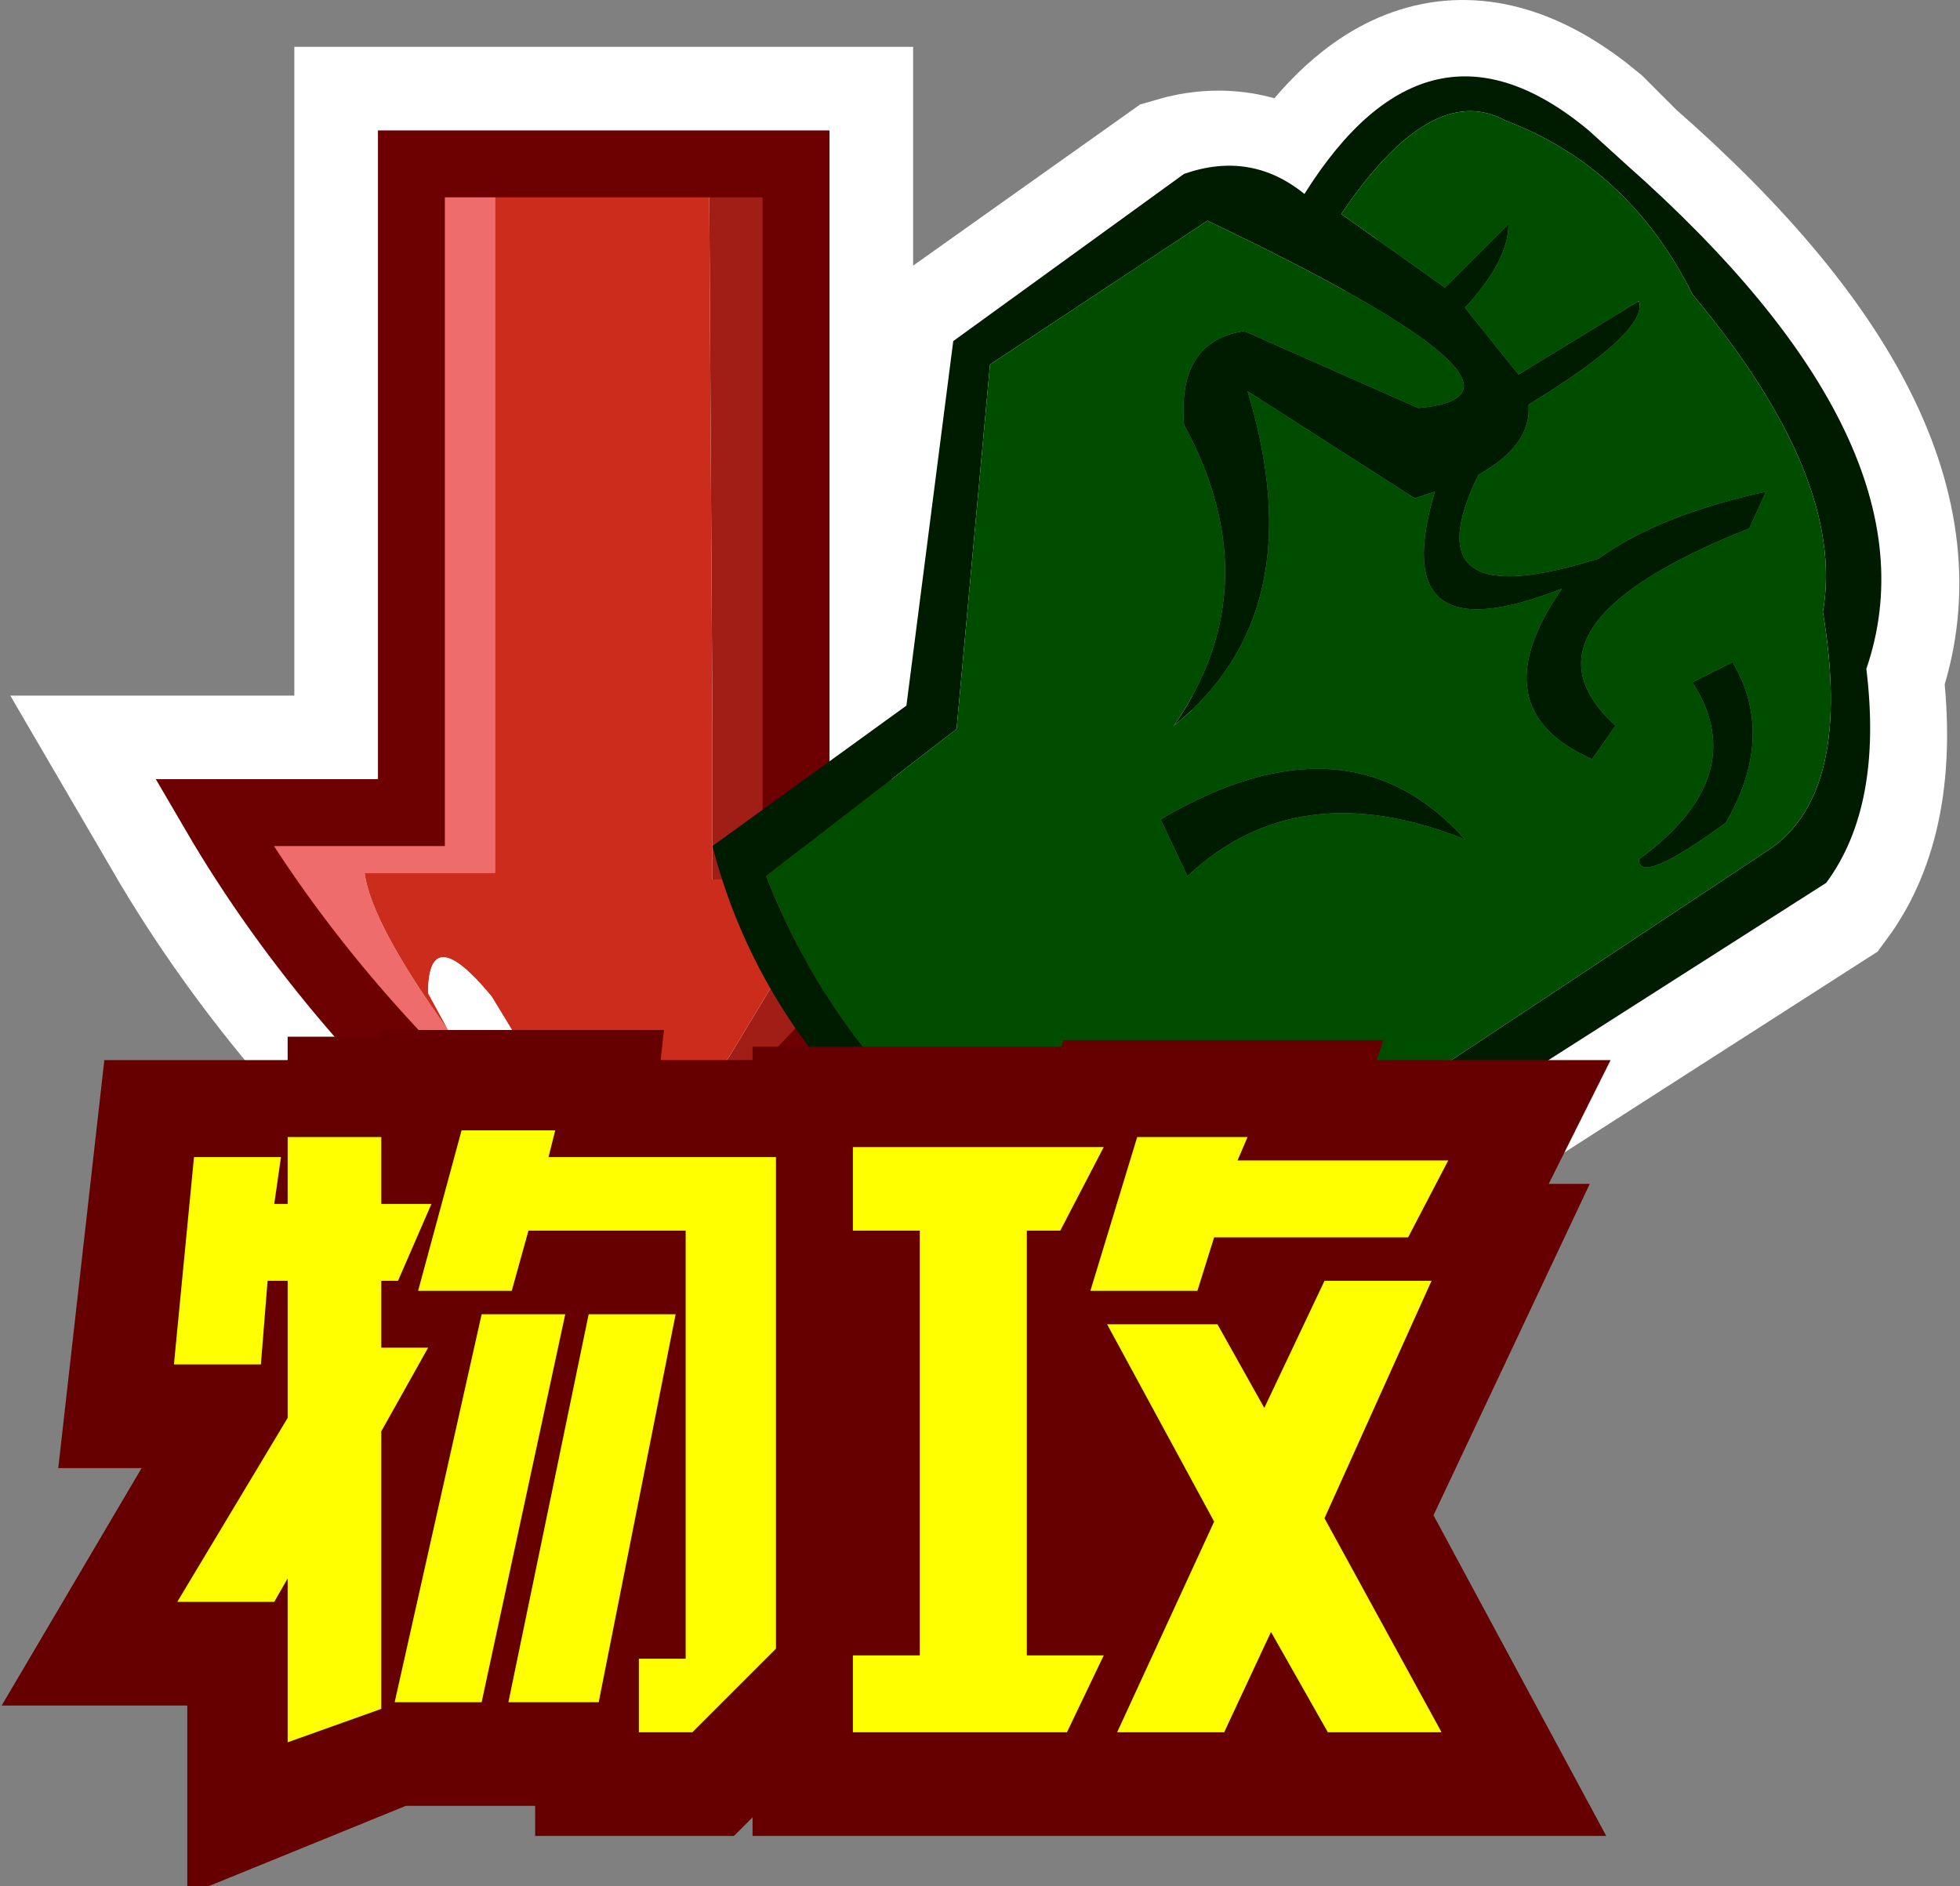 <?xml version="1.0" encoding="UTF-8" standalone="no"?>
<svg xmlns:xlink="http://www.w3.org/1999/xlink" height="28.2px" width="29.3px" xmlns="http://www.w3.org/2000/svg">
  <rect width="100%" height="100%" fill="#808080" stroke="none"/>
  <g transform="matrix(1.0, 0.0, 0.0, 1.0, 0.1, -1.95)">
    <path d="M27.1 15.25 L17.2 21.6 Q11.6 19.15 10.5 14.75 L13.4 12.55 14.05 7.1 17.5 4.65 Q18.5 4.35 19.35 5.0 21.2 2.0 23.6 4.0 L24.1 4.5 Q28.9 8.7 27.7 12.05 27.95 14.1 27.1 15.25 Z" fill="none" stroke="#ffffff" stroke-linecap="butt" stroke-linejoin="miter-clip" stroke-miterlimit="3.0" stroke-width="2.5"/>
    <path d="M3.1 14.1 L6.05 14.1 6.05 4.4 11.8 4.4 11.8 14.1 14.8 14.1 Q12.65 17.8 8.95 20.5 L7.85 19.65 Q4.85 17.1 3.1 14.1 Z" fill="none" stroke="#ffffff" stroke-linecap="butt" stroke-linejoin="miter-clip" stroke-miterlimit="3.0" stroke-width="3.5"/>
    <path d="M10.5 4.4 L11.8 4.4 11.8 14.1 14.8 14.1 Q12.65 17.8 8.95 20.5 L10.8 17.75 12.4 15.1 10.55 15.1 10.55 12.75 10.5 4.4" fill="#a01e16" fill-rule="evenodd" stroke="none"/>
    <path d="M7.85 19.65 Q4.85 17.1 3.1 14.1 L6.05 14.1 6.05 4.4 7.3 4.4 7.3 15.0 5.35 15.0 Q5.45 15.75 6.6 17.35 L6.75 17.7 7.3 18.35 8.95 20.5 Q6.75 18.45 7.85 19.65" fill="#ee6c6c" fill-rule="evenodd" stroke="none"/>
    <path d="M8.95 20.5 L7.85 19.65 Q6.75 18.45 8.95 20.5 L7.3 18.35 Q7.5 18.55 7.85 18.55 L8.1 18.25 7.25 16.85 Q6.3 15.7 6.3 16.8 L6.6 17.35 Q5.45 15.75 5.35 15.0 L7.3 15.0 7.3 4.4 10.5 4.4 10.55 12.75 10.55 15.1 12.4 15.1 10.8 17.75 8.95 20.5" fill="#cb2c1b" fill-rule="evenodd" stroke="none"/>
    <path d="M6.6 17.35 L6.3 16.8 Q6.3 15.7 7.25 16.85 L8.1 18.25 7.85 18.55 Q7.5 18.55 7.3 18.35 L6.75 17.7 6.6 17.35" fill="#ffffff" fill-rule="evenodd" stroke="none"/>
    <path d="M10.5 4.4 L11.8 4.4 11.8 14.1 14.8 14.1 Q12.65 17.8 8.95 20.5 L7.85 19.65 Q4.85 17.1 3.1 14.1 L6.05 14.1 6.05 4.4 7.3 4.4 10.5 4.4 Z" fill="none" stroke="#6d0101" stroke-linecap="butt" stroke-linejoin="miter-clip" stroke-miterlimit="3.0" stroke-width="1.0"/>
    <path d="M24.2 4.4 Q28.95 8.6 27.8 11.95 28.05 14.0 27.2 15.15 L17.25 21.5 Q11.7 19.05 10.55 14.6 L13.45 12.5 14.15 7.05 17.6 4.55 Q18.6 4.2 19.4 4.85 21.25 1.9 23.65 3.9 L24.2 4.4 M22.6 7.55 L24.4 6.45 Q24.55 6.9 22.75 8.0 22.8 8.6 22.0 9.05 20.95 11.2 23.8 10.3 24.7 9.65 26.3 9.3 L26.05 9.85 Q22.4 11.3 24.05 12.8 L23.7 13.3 Q22.0 12.55 23.25 10.75 20.6 11.8 21.35 9.3 L21.05 9.4 18.55 7.8 Q19.55 11.1 17.45 12.8 18.9 10.7 17.6 8.3 17.5 7.05 18.5 6.9 L21.1 8.05 Q23.4 7.85 17.95 5.25 L14.7 7.4 14.2 12.85 11.35 15.05 Q13.05 19.3 17.3 20.65 L26.35 14.65 Q27.6 13.8 27.15 11.1 27.5 9.1 25.2 6.35 24.25 4.45 22.4 3.75 21.3 3.15 19.95 5.15 L21.5 6.25 22.45 5.3 Q22.45 5.85 21.8 6.55 L22.6 7.55 M25.8 11.85 Q26.45 12.95 25.7 14.25 24.4 15.2 24.4 14.8 26.1 13.55 25.2 12.15 L25.8 11.85 M17.65 15.05 L17.25 14.2 Q20.05 12.55 21.8 14.5 19.3 13.5 17.65 15.05" fill="#001c00" fill-rule="evenodd" stroke="none"/>
    <path d="M25.8 11.85 L25.2 12.15 Q26.1 13.55 24.4 14.8 24.4 15.2 25.7 14.25 26.45 12.95 25.8 11.85 M22.6 7.55 L21.8 6.55 Q22.45 5.85 22.45 5.3 L21.5 6.25 19.95 5.15 Q21.3 3.15 22.4 3.75 24.25 4.45 25.2 6.35 27.5 9.1 27.15 11.1 27.6 13.8 26.35 14.65 L17.3 20.65 Q13.05 19.3 11.35 15.05 L14.2 12.85 14.7 7.4 17.95 5.25 Q23.4 7.85 21.1 8.05 L18.5 6.9 Q17.5 7.05 17.6 8.3 18.9 10.7 17.45 12.8 19.55 11.1 18.55 7.8 L21.05 9.4 21.35 9.3 Q20.6 11.8 23.25 10.75 22.0 12.55 23.7 13.3 L24.05 12.8 Q22.4 11.3 26.05 9.85 L26.3 9.3 Q24.7 9.65 23.8 10.3 20.95 11.2 22.0 9.05 22.8 8.6 22.75 8.0 24.55 6.9 24.4 6.45 L22.6 7.55 M17.65 15.05 Q19.3 13.5 21.8 14.5 20.05 12.55 17.25 14.2 L17.65 15.05" fill="#004d00" fill-rule="evenodd" stroke="none"/>
    <path d="M20.95 20.5 L18.0 20.5 17.75 21.25 16.2 21.25 16.9 19.0 18.5 19.0 18.4 19.3 21.55 19.3 20.95 20.5 M4.2 18.95 L5.55 18.95 5.55 20.0 6.3 20.0 5.8 21.1 5.55 21.1 5.55 22.15 6.25 22.15 5.55 23.35 5.55 27.5 4.2 28.05 4.2 25.55 4.0 25.95 2.55 25.95 4.2 23.15 4.2 21.1 3.85 21.1 3.8 22.4 2.45 22.4 2.8 19.3 4.1 19.3 4.0 20.0 4.2 20.0 4.2 18.95 M10.0 21.65 L8.85 27.45 7.45 27.45 8.65 21.65 10.0 21.65 M8.1 19.3 L11.5 19.3 11.5 26.65 10.25 27.9 9.4 27.9 9.4 26.75 10.1 26.75 10.1 20.35 7.8 20.35 7.55 21.25 6.15 21.25 6.75 18.85 8.15 18.85 8.1 19.3 M8.35 21.65 L7.1 27.45 5.75 27.45 7.05 21.65 8.35 21.65 M12.65 20.35 L12.65 19.1 16.35 19.1 15.75 20.35 15.25 20.35 15.25 26.7 16.35 26.7 15.8 27.9 12.65 27.9 12.65 26.7 13.65 26.7 13.65 20.35 12.65 20.35 M18.8 23.05 L19.65 21.15 21.3 21.15 19.65 24.65 21.4 27.9 19.7 27.9 18.9 26.35 18.2 27.9 16.55 27.9 18.0 24.75 16.45 21.75 18.1 21.75 18.8 23.05" fill="#ffff00" fill-rule="evenodd" stroke="none"/>
    <path d="M20.95 20.5 L18.0 20.5 17.75 21.25 16.2 21.25 16.9 19.0 18.5 19.0 18.4 19.3 21.55 19.3 20.95 20.5 M4.2 18.95 L5.55 18.95 5.55 20.0 6.3 20.0 5.8 21.1 5.55 21.1 5.55 22.15 6.25 22.15 5.55 23.35 5.55 27.5 4.2 28.05 4.2 25.55 4.0 25.95 2.55 25.95 4.2 23.15 4.2 21.1 3.85 21.1 3.8 22.4 2.45 22.4 2.8 19.3 4.1 19.3 4.0 20.0 4.2 20.0 4.2 18.95 M10.0 21.65 L8.85 27.45 7.45 27.45 8.65 21.65 10.0 21.65 M8.1 19.3 L11.5 19.3 11.5 26.65 10.25 27.9 9.4 27.9 9.4 26.75 10.1 26.75 10.1 20.35 7.8 20.35 7.55 21.25 6.15 21.25 6.75 18.85 8.15 18.85 8.1 19.3 M8.35 21.65 L7.1 27.45 5.75 27.45 7.05 21.65 8.35 21.65 M12.65 20.35 L12.65 19.1 16.35 19.1 15.75 20.35 15.25 20.35 15.25 26.7 16.35 26.7 15.8 27.9 12.65 27.9 12.65 26.7 13.65 26.7 13.65 20.35 12.65 20.35 M18.8 23.05 L19.65 21.15 21.3 21.15 19.65 24.65 21.4 27.9 19.7 27.9 18.9 26.35 18.2 27.9 16.55 27.9 18.0 24.75 16.45 21.75 18.1 21.75 18.8 23.05 Z" fill="none" stroke="#660000" stroke-linecap="butt" stroke-linejoin="miter-clip" stroke-miterlimit="3.0" stroke-width="3.0"/>
    <path d="M20.95 20.45 L18.05 20.45 17.8 21.25 16.2 21.25 16.9 18.95 18.55 18.95 18.4 19.3 21.55 19.3 20.95 20.45 M4.2 18.95 L5.6 18.95 5.6 19.95 6.35 19.95 5.85 21.1 5.6 21.1 5.6 22.1 6.3 22.1 5.6 23.35 5.6 27.5 4.2 28.0 4.2 25.55 4.0 25.9 2.55 25.9 4.2 23.15 4.2 21.1 3.9 21.1 3.8 22.35 2.5 22.35 2.8 19.25 4.1 19.25 4.0 19.95 4.2 19.95 4.2 18.95 M10.0 21.6 L8.85 27.4 7.5 27.4 8.7 21.6 10.0 21.6 M8.1 19.25 L11.5 19.25 11.5 26.6 10.25 27.85 9.45 27.85 9.45 26.75 10.15 26.75 10.15 20.35 7.8 20.35 7.55 21.25 6.15 21.25 6.8 18.85 8.2 18.85 8.1 19.25 M8.35 21.6 L7.1 27.4 5.8 27.4 7.1 21.6 8.35 21.6 M12.65 20.35 L12.65 19.1 16.4 19.1 15.75 20.35 15.25 20.35 15.25 26.7 16.4 26.7 15.85 27.85 12.65 27.85 12.65 26.7 13.65 26.7 13.65 20.35 12.65 20.35 M18.8 23.0 L19.7 21.1 21.3 21.1 19.7 24.65 21.45 27.85 19.75 27.85 18.9 26.35 18.2 27.85 16.6 27.85 18.05 24.7 16.45 21.75 18.1 21.75 18.8 23.0" fill="#ffff00" fill-rule="evenodd" stroke="none"/>
  </g>
</svg>
